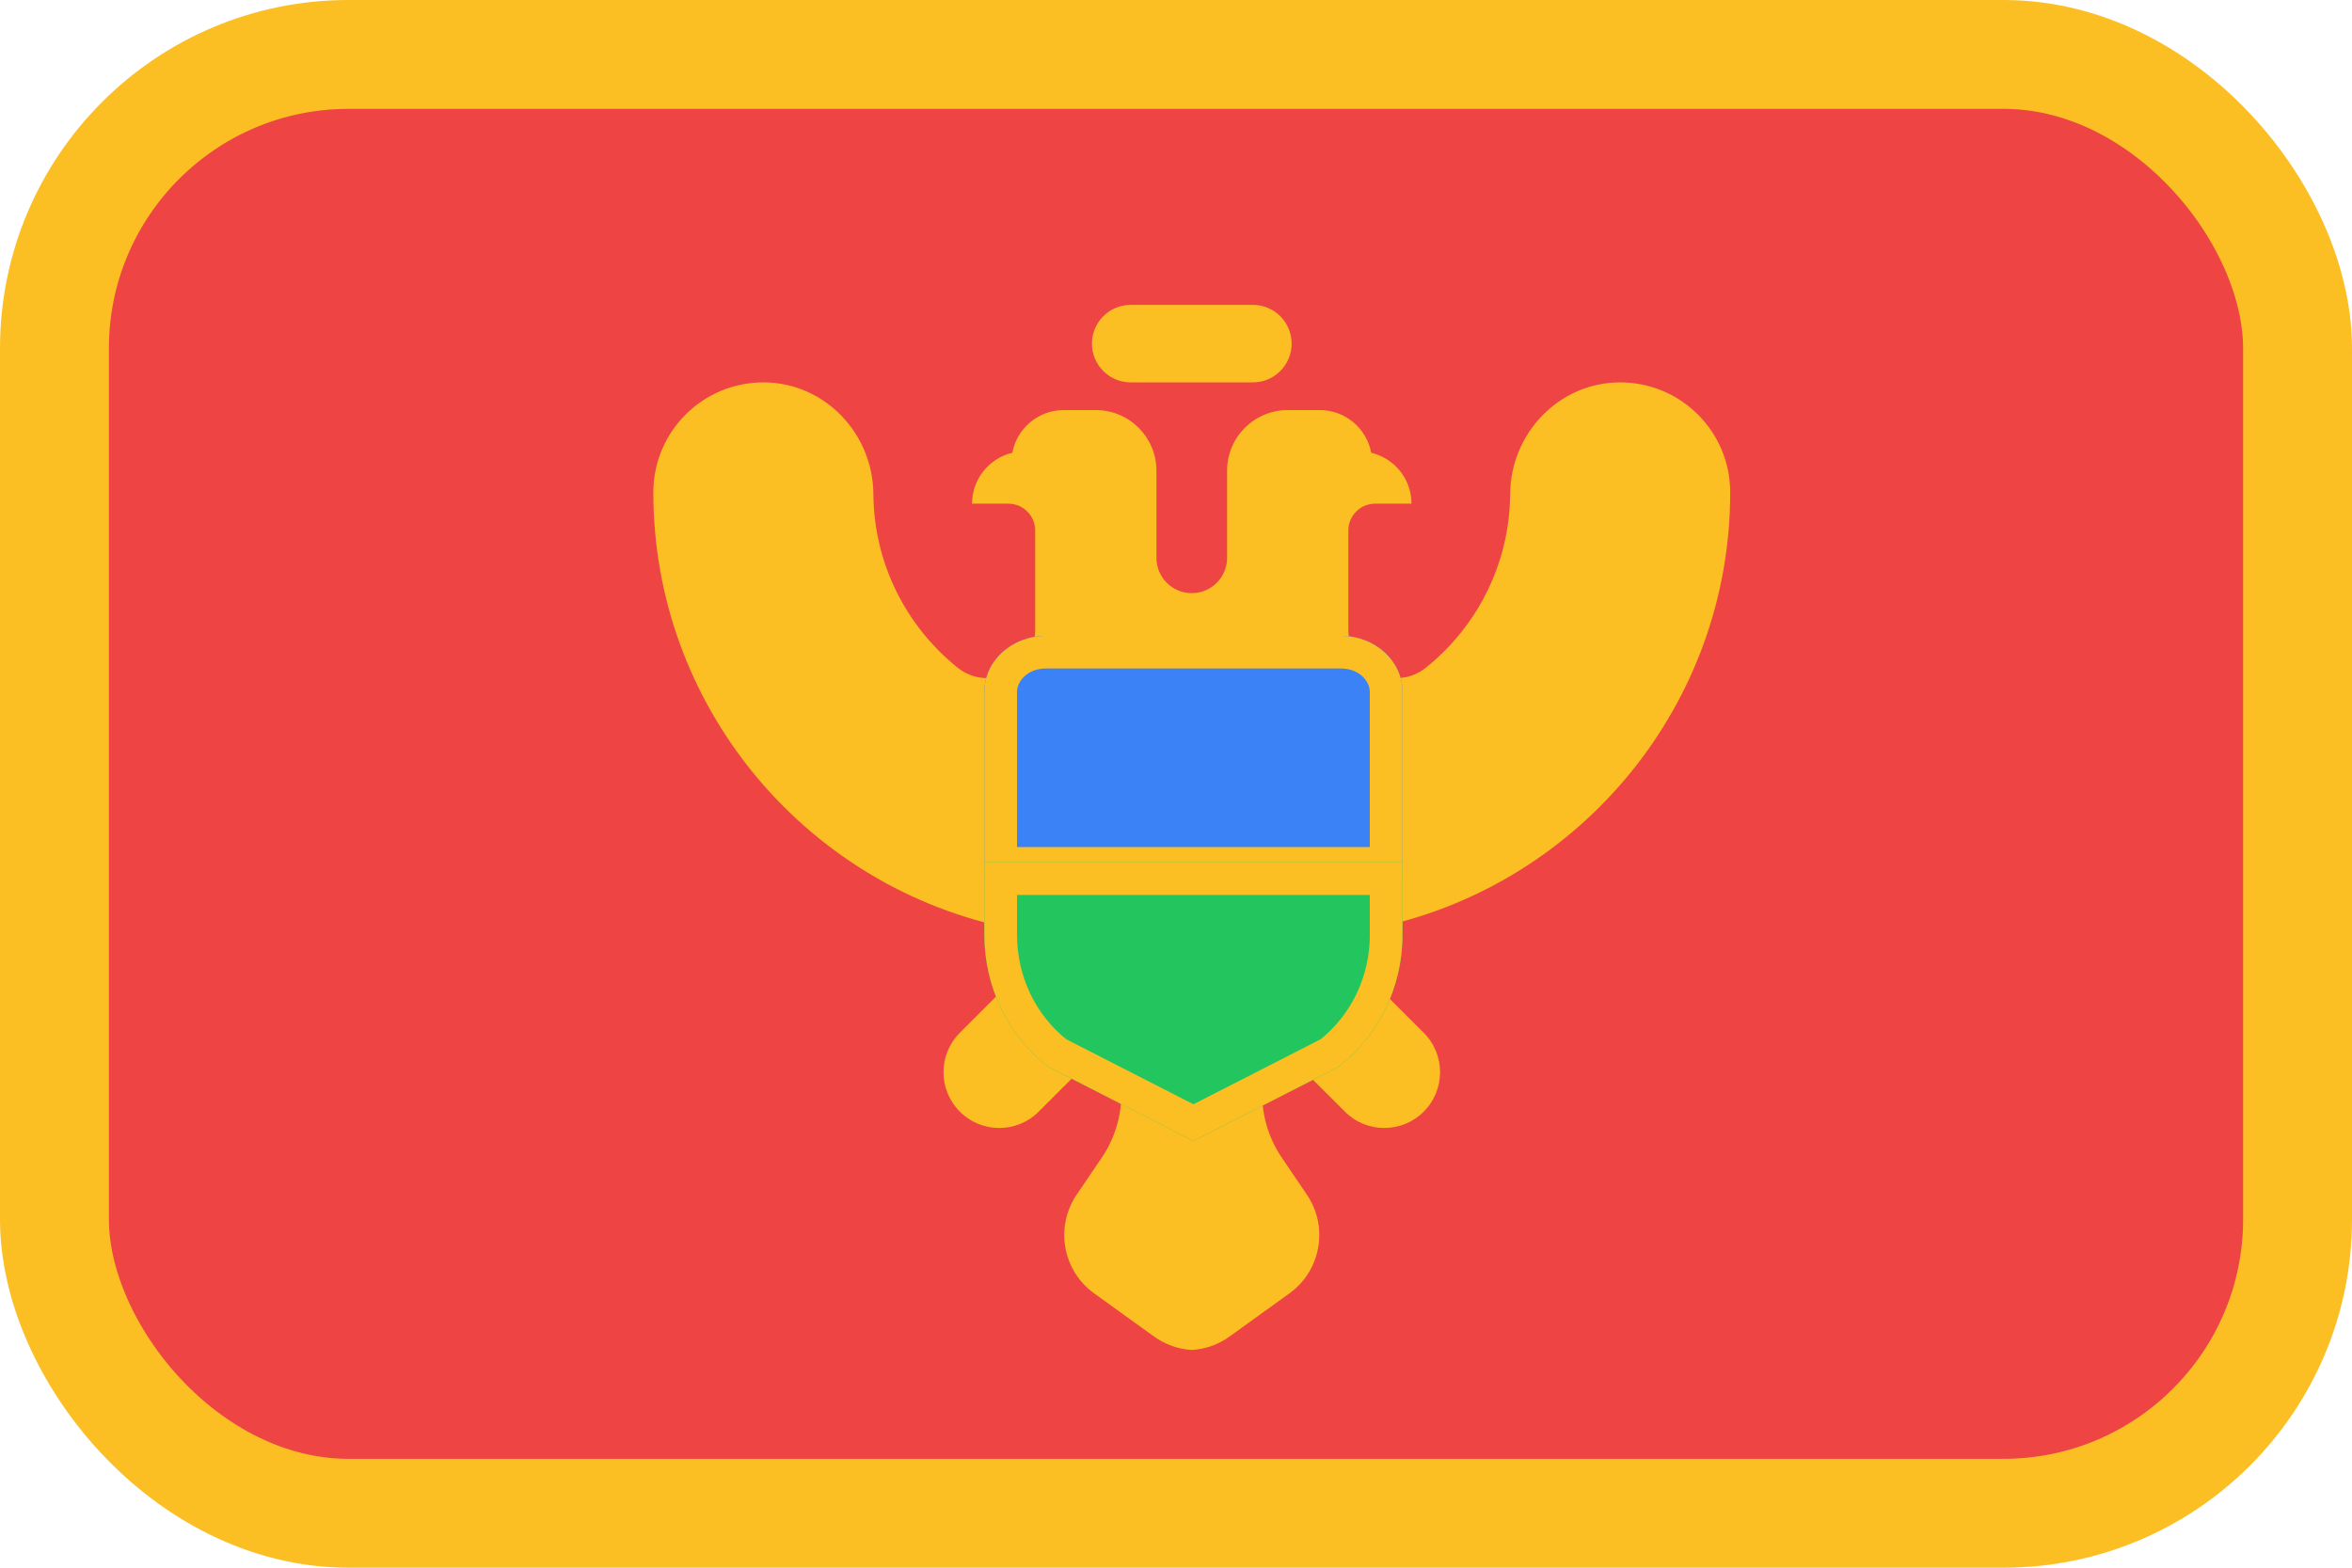 <svg width="54" height="36" viewBox="0 0 54 36" fill="none" xmlns="http://www.w3.org/2000/svg">
<rect x="1.25" y="1.25" width="51.5" height="33.5" rx="6.75" fill="#EF4444"/>
<rect x="1.25" y="1.25" width="51.5" height="33.5" rx="6.75" stroke="#FBBF24" stroke-width="2.5"/>
<path d="M31.726 21.278C36.297 20.264 39.724 16.178 39.724 11.307C39.724 9.905 38.582 8.77 37.177 8.781C35.786 8.793 34.682 9.955 34.672 11.346C34.66 12.955 33.909 14.391 32.741 15.33C32.024 15.906 30.957 15.386 30.957 14.465V12.182C30.957 11.842 31.233 11.566 31.573 11.566H32.407C32.407 10.997 32.012 10.523 31.482 10.397C31.377 9.839 30.889 9.417 30.301 9.417H29.565C28.797 9.417 28.173 10.041 28.173 10.809V12.81C28.173 13.258 27.811 13.621 27.362 13.621C26.914 13.621 26.551 13.259 26.551 12.81V10.809C26.551 10.041 25.928 9.417 25.159 9.417H24.423C23.836 9.417 23.348 9.839 23.242 10.397C22.713 10.523 22.318 10.998 22.318 11.566H23.151C23.491 11.566 23.767 11.842 23.767 12.182V14.465C23.767 15.386 22.701 15.906 21.983 15.33C20.816 14.391 20.064 12.955 20.052 11.346C20.042 9.955 18.938 8.793 17.547 8.781C16.143 8.77 15 9.905 15 11.307C15 16.178 18.428 20.264 22.998 21.278C23.522 21.394 23.705 22.047 23.327 22.427L22.037 23.717C21.537 24.217 21.537 25.027 22.037 25.527C22.287 25.778 22.615 25.903 22.942 25.903C23.269 25.903 23.598 25.778 23.848 25.527L24.669 24.706C25.065 24.31 25.756 24.588 25.747 25.149C25.739 25.651 25.589 26.152 25.294 26.587L24.719 27.434C24.218 28.174 24.396 29.179 25.121 29.701L26.495 30.691C26.755 30.879 27.057 30.983 27.362 31C27.668 30.983 27.97 30.879 28.23 30.691L29.604 29.701C30.329 29.179 30.507 28.174 30.005 27.434L29.431 26.587C29.135 26.152 28.985 25.651 28.977 25.149C28.969 24.588 29.659 24.31 30.055 24.706L30.877 25.527C31.126 25.778 31.454 25.903 31.782 25.903C32.111 25.903 32.438 25.778 32.688 25.527C33.188 25.027 33.188 24.217 32.688 23.717L31.398 22.427C31.018 22.047 31.203 21.394 31.726 21.278Z" fill="#FBBF24"/>
<path d="M25.96 8.781H28.765C29.256 8.781 29.655 8.383 29.655 7.891C29.655 7.399 29.256 7.001 28.765 7.001H25.96C25.469 7.001 25.07 7.399 25.07 7.891C25.07 8.383 25.469 8.781 25.96 8.781Z" fill="#FBBF24"/>
<path d="M32.2 15.886V20.201H22.6V15.886C22.6 15.176 23.233 14.601 24.015 14.601H30.785C31.567 14.601 32.2 15.176 32.2 15.886Z" fill="#3B82F6"/>
<path fill-rule="evenodd" clip-rule="evenodd" d="M31.45 19.451V15.886C31.45 15.656 31.222 15.351 30.785 15.351H24.015C23.578 15.351 23.35 15.656 23.35 15.886V19.451H31.45ZM32.2 15.886C32.2 15.176 31.567 14.601 30.785 14.601H24.015C23.233 14.601 22.6 15.176 22.6 15.886V20.201H32.2V15.886Z" fill="#FBBF24"/>
<path d="M32.2 19.801V21.471C32.2 22.667 31.652 23.791 30.727 24.5L27.4 26.201L24.073 24.5C23.148 23.791 22.6 22.667 22.6 21.471V19.801H32.2Z" fill="#22C55E"/>
<path fill-rule="evenodd" clip-rule="evenodd" d="M31.45 21.471V20.551H23.35V21.471C23.35 22.417 23.774 23.299 24.479 23.865L27.4 25.358L30.321 23.865C31.026 23.299 31.45 22.417 31.45 21.471ZM30.727 24.5L27.4 26.201L24.073 24.5C23.148 23.791 22.6 22.667 22.6 21.471V19.801H32.2V21.471C32.2 22.667 31.652 23.791 30.727 24.5Z" fill="#FBBF24"/>
</svg>
